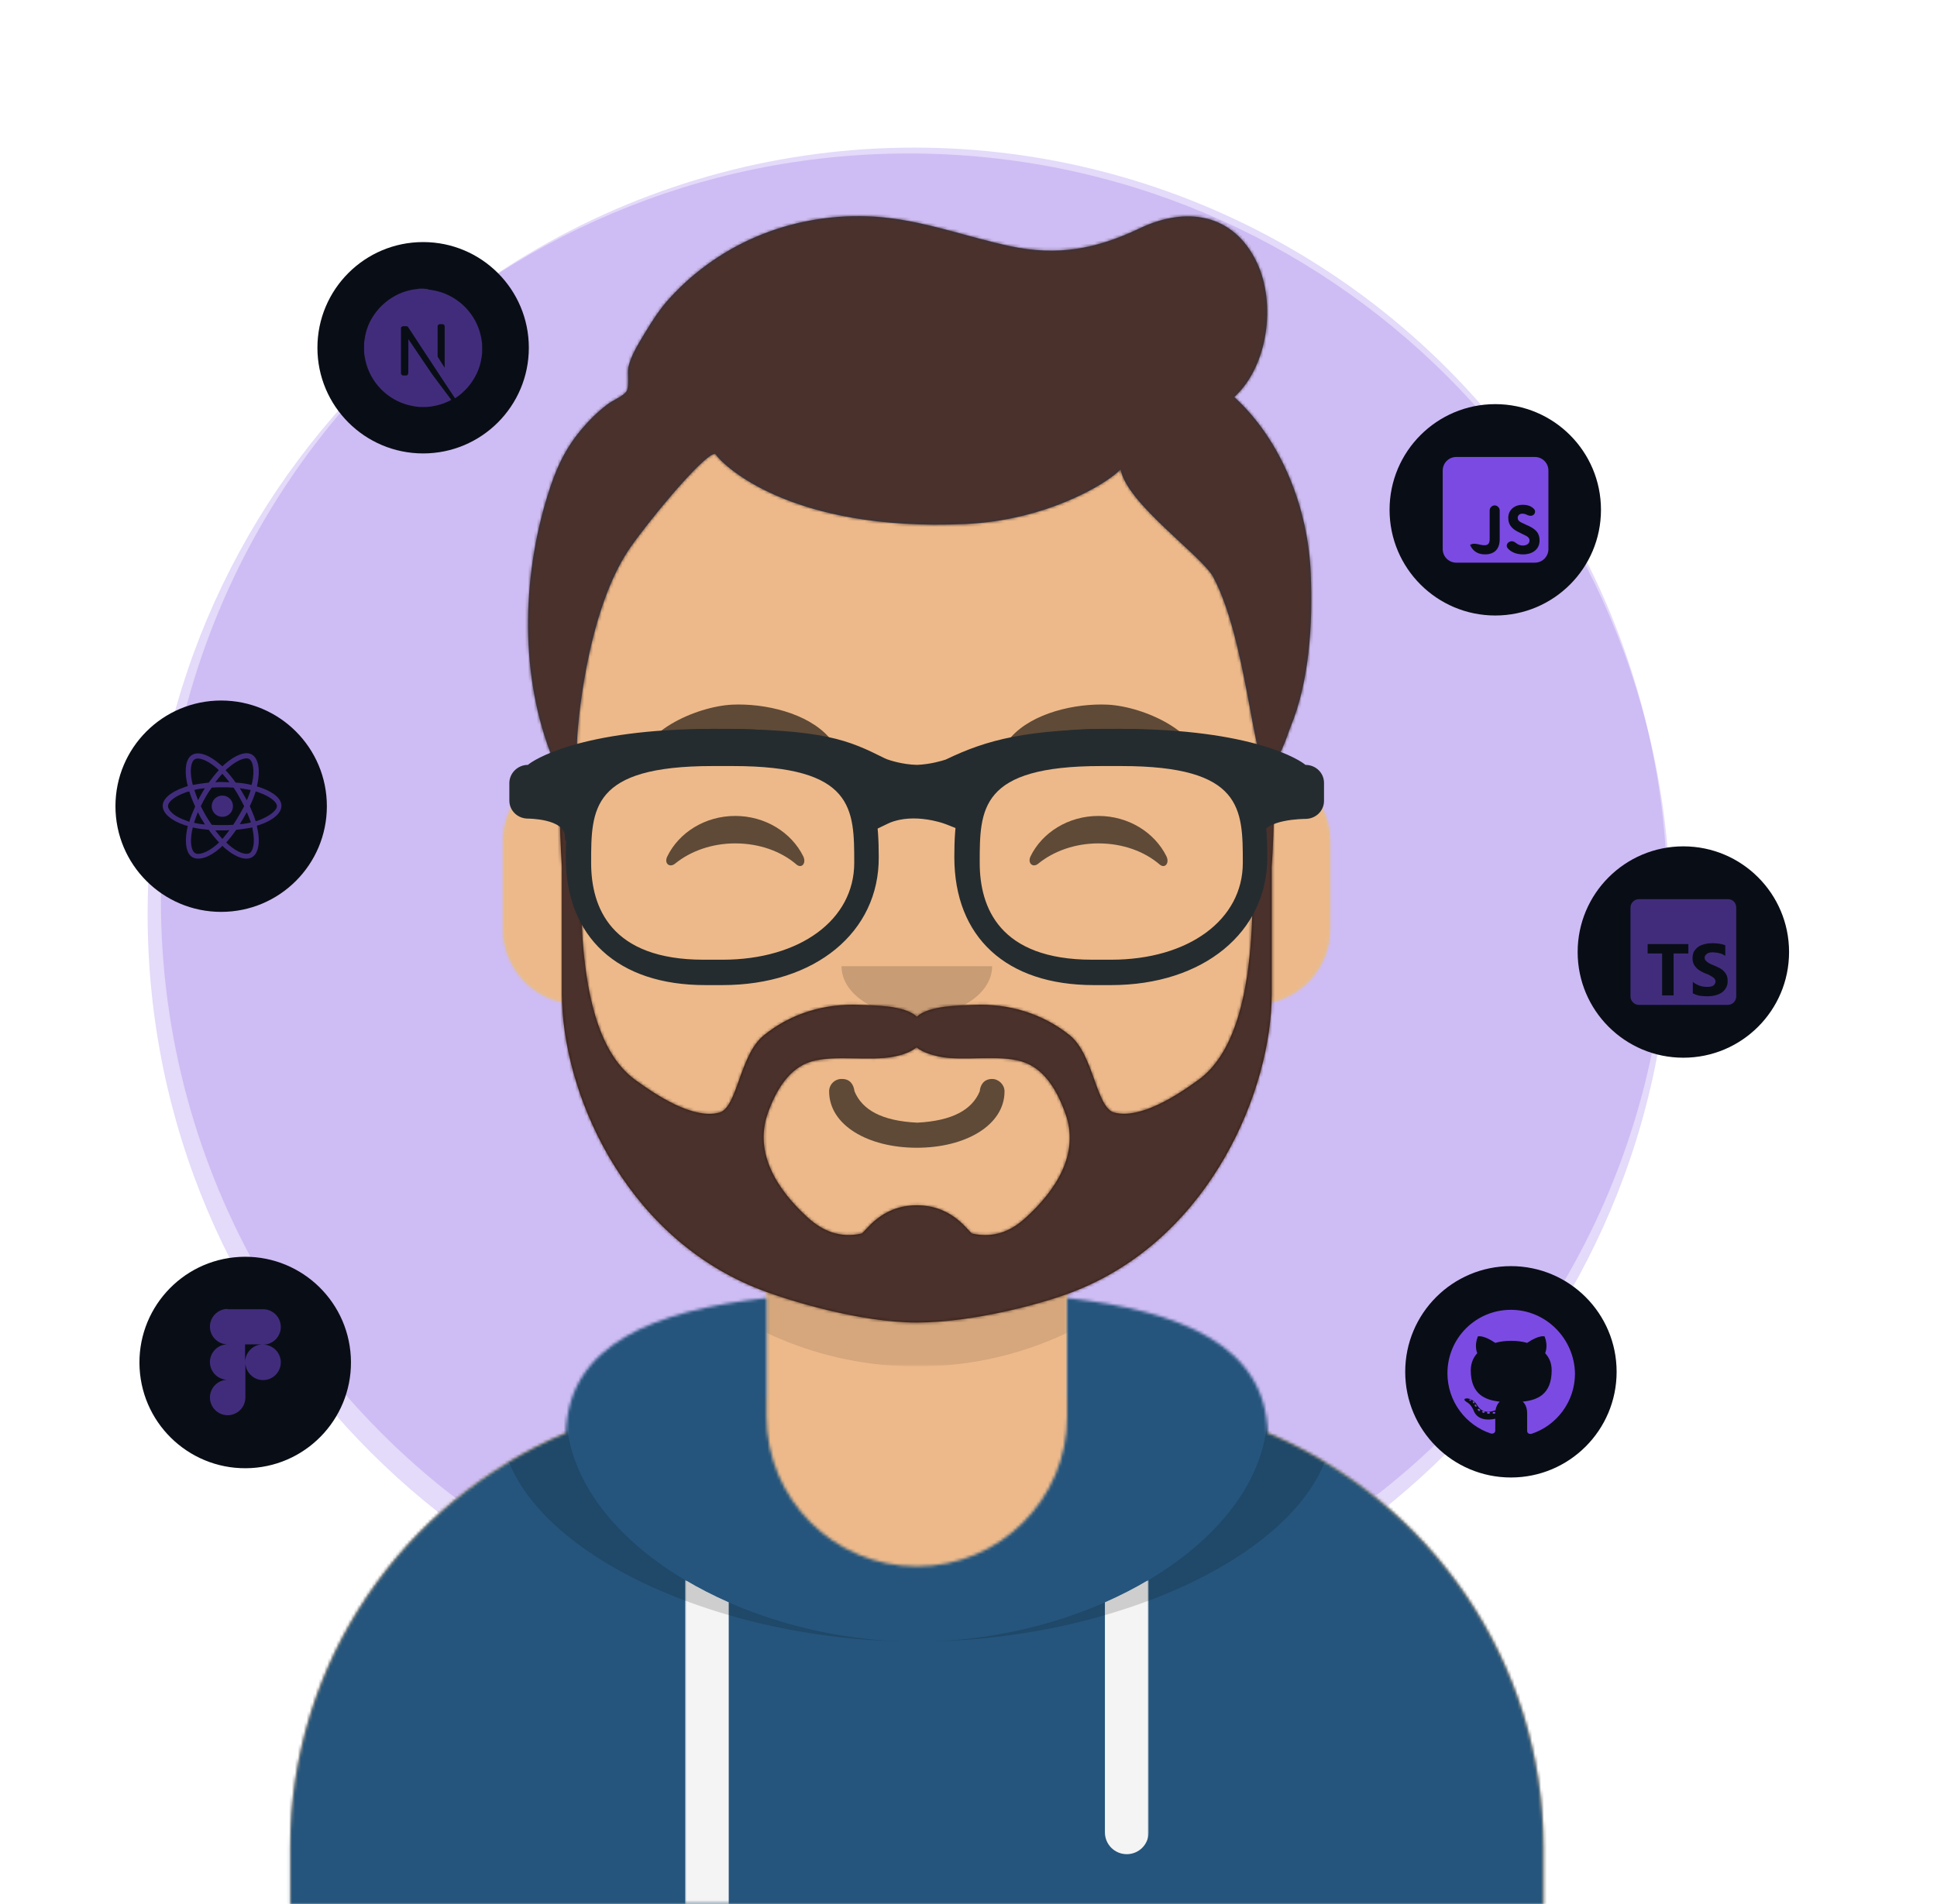 <?xml version="1.0" encoding="utf-8"?>
<!-- Generator: Adobe Illustrator 26.3.1, SVG Export Plug-In . SVG Version: 6.00 Build 0)  -->
<svg version="1.1" id="Camada_1" xmlns="http://www.w3.org/2000/svg" xmlns:xlink="http://www.w3.org/1999/xlink" x="0px" y="0px"
	 viewBox="0 0 656 645" style="enable-background:new 0 0 656 645;" xml:space="preserve">
<style type="text/css">
	.st0{fill:#7B4AE2;fill-opacity:0.2;}
	.st1{fill:#090E16;}
	.st2{clip-path:url(#SVGID_00000003811872491517003100000005976316253694316977_);}
	.st3{fill-rule:evenodd;clip-rule:evenodd;fill:#7B4AE2;fill-opacity:0.5;}
	.st4{fill:#7B4AE2;fill-opacity:0.5;}
	.st5{clip-path:url(#SVGID_00000012436890324313845600000005802217334635155895_);}
	.st6{fill-rule:evenodd;clip-rule:evenodd;fill:#7B4AE2;}
	.st7{clip-path:url(#SVGID_00000055673400805692761790000012353402991796727742_);}
	.st8{fill:#D0C6AC;}
	.st9{fill:#FFFFFF;filter:url(#Adobe_OpacityMaskFilter);}
	.st10{mask:url(#mask0_21_4106_00000044868972203435526640000003600915308288380576_);}
	.st11{fill:#EDB98A;}
	.st12{fill:#FFFFFF;filter:url(#Adobe_OpacityMaskFilter_00000144296450382772322250000015246677424810640550_);}
	.st13{mask:url(#mask1_21_4106_00000070093642810874497170000000188848374189191062_);}
	.st14{fill-rule:evenodd;clip-rule:evenodd;fill-opacity:0.1;}
	
		.st15{fill-rule:evenodd;clip-rule:evenodd;fill:#FFFFFF;filter:url(#Adobe_OpacityMaskFilter_00000075136037122404296220000011528234977341513904_);}
	.st16{mask:url(#mask2_21_4106_00000111176594694315175690000008097633214617713065_);}
	.st17{fill:#25557C;}
	
		.st18{fill-rule:evenodd;clip-rule:evenodd;fill:#FFFFFF;filter:url(#Adobe_OpacityMaskFilter_00000177485315852347433240000015019447677009740975_);}
	.st19{mask:url(#mask3_21_4106_00000028300460910134839430000011207780089390125233_);}
	.st20{fill-rule:evenodd;clip-rule:evenodd;fill:#F4F4F4;}
	
		.st21{fill-rule:evenodd;clip-rule:evenodd;fill:#FFFFFF;filter:url(#Adobe_OpacityMaskFilter_00000163042306523476173560000018256044124041264309_);}
	.st22{mask:url(#mask4_21_4106_00000106143215863384237650000014363747333410866327_);}
	.st23{fill-rule:evenodd;clip-rule:evenodd;fill-opacity:0.16;}
	.st24{fill-opacity:0.6;}
	.st25{fill-rule:evenodd;clip-rule:evenodd;fill-opacity:0.6;}
	.st26{fill:#FFFFFF;filter:url(#Adobe_OpacityMaskFilter_00000137115034391389936390000009939675862063882651_);}
	.st27{mask:url(#mask5_21_4106_00000110450274565801280290000014098644422162681773_);}
	.st28{fill-rule:evenodd;clip-rule:evenodd;fill:#331B0C;}
	
		.st29{fill-rule:evenodd;clip-rule:evenodd;fill:#FFFFFF;filter:url(#Adobe_OpacityMaskFilter_00000169532243073171683470000003872563682255510417_);}
	.st30{mask:url(#mask6_21_4106_00000168092214612441667350000014715066611109059256_);}
	.st31{fill:#4A312C;}
	.st32{fill-rule:evenodd;clip-rule:evenodd;fill:#28354B;}
	
		.st33{fill-rule:evenodd;clip-rule:evenodd;fill:#FFFFFF;filter:url(#Adobe_OpacityMaskFilter_00000145751120217210824830000003268811807278631050_);}
	.st34{mask:url(#mask7_21_4106_00000155112573956818328630000009073300257831562897_);}
	.st35{fill:#252C2F;}
</style>
<path class="st0" d="M565.7,309.7C565.7,167.4,450.2,52,307.8,52C165.4,52,50,167.4,50,309.7s115.4,257.7,257.8,257.7
	C450.2,567.4,565.7,452,565.7,309.7z"/>
<g>
	<circle class="st0" cx="309.6" cy="305.1" r="255.1"/>
</g>
<g>
	<g>
		<circle class="st1" cx="570.1" cy="322.5" r="35.8"/>
	</g>
	<g>
		<defs>
			<rect id="SVGID_1_" x="552.2" y="304.6" width="35.8" height="35.8"/>
		</defs>
		<clipPath id="SVGID_00000136386003965715096280000003050477083510421423_">
			<use xlink:href="#SVGID_1_"  style="overflow:visible;"/>
		</clipPath>
		<g style="clip-path:url(#SVGID_00000136386003965715096280000003050477083510421423_);">
			<path class="st3" d="M585.3,304.6H555c-1.5,0-2.8,1.3-2.8,2.8v30.2c0,1.5,1.3,2.8,2.8,2.8h30.2c1.5,0,2.8-1.3,2.8-2.8v-30.2
				C588,305.8,586.8,304.6,585.3,304.6z M573.3,336.5v-3.9c0.7,0.6,1.5,1,2.3,1.3c0.8,0.3,1.7,0.4,2.5,0.4c0.5,0,0.9,0,1.3-0.1
				c0.4-0.1,0.7-0.2,0.9-0.4c0.2-0.2,0.4-0.3,0.5-0.6c0.1-0.2,0.2-0.4,0.2-0.7c0-0.3-0.1-0.6-0.3-0.9c-0.2-0.3-0.5-0.5-0.8-0.7
				c-0.3-0.2-0.7-0.4-1.2-0.7c-0.5-0.2-1-0.4-1.5-0.6c-1.4-0.6-2.4-1.3-3-2.1c-0.7-0.8-1-1.8-1-2.9c0-0.9,0.2-1.7,0.5-2.3
				c0.4-0.6,0.9-1.2,1.5-1.6c0.6-0.4,1.3-0.7,2.2-0.9c0.8-0.2,1.7-0.3,2.6-0.3c0.9,0,1.7,0.1,2.4,0.2c0.7,0.1,1.3,0.3,1.9,0.5v3.6
				c-0.3-0.2-0.6-0.4-0.9-0.5c-0.3-0.2-0.7-0.3-1.1-0.4c-0.4-0.1-0.7-0.2-1.1-0.2c-0.4,0-0.7-0.1-1-0.1c-0.4,0-0.8,0-1.2,0.1
				c-0.4,0.1-0.7,0.2-0.9,0.4c-0.2,0.2-0.4,0.3-0.6,0.6c-0.1,0.2-0.2,0.5-0.2,0.7c0,0.3,0.1,0.5,0.2,0.8c0.2,0.2,0.4,0.4,0.7,0.7
				c0.3,0.2,0.6,0.4,1,0.6c0.4,0.2,0.9,0.4,1.4,0.6c0.7,0.3,1.3,0.6,1.9,0.9c0.6,0.3,1,0.7,1.4,1.1c0.4,0.4,0.7,0.9,0.9,1.4
				c0.2,0.5,0.3,1.1,0.3,1.8c0,1-0.2,1.8-0.6,2.4c-0.4,0.7-0.9,1.2-1.5,1.6c-0.6,0.4-1.4,0.7-2.2,0.9c-0.8,0.2-1.7,0.3-2.6,0.3
				c-1,0-1.9-0.1-2.7-0.2C574.7,337.1,573.9,336.8,573.3,336.5z M571.8,323h-5v14.2h-3.9V323H558v-3.2h13.8V323z"/>
		</g>
	</g>
</g>
<g>
	<g>
		<circle class="st1" cx="74.9" cy="273.1" r="35.8"/>
	</g>
	<path class="st4" d="M88.3,266.8c-0.4-0.1-0.9-0.3-1.3-0.4c0.1-0.3,0.1-0.6,0.2-0.9c1-4.8,0.3-8.6-1.9-9.9c-2.1-1.2-5.5,0.1-9,3.1
		c-0.3,0.3-0.7,0.6-1,0.9c-0.2-0.2-0.4-0.4-0.7-0.6c-3.6-3.2-7.3-4.6-9.5-3.3c-2.1,1.2-2.7,4.8-1.8,9.3c0.1,0.4,0.2,0.9,0.3,1.3
		c-0.5,0.1-1,0.3-1.5,0.5c-4.3,1.5-7,3.8-7,6.2c0,2.5,2.9,5,7.4,6.5c0.4,0.1,0.7,0.2,1.1,0.3c-0.1,0.5-0.2,1-0.3,1.4
		c-0.8,4.4-0.2,8,1.9,9.2c2.2,1.2,5.8,0,9.3-3.1c0.3-0.2,0.6-0.5,0.8-0.8c0.4,0.4,0.7,0.7,1.1,1c3.4,2.9,6.8,4.1,8.9,2.9
		c2.2-1.2,2.9-5,1.9-9.6c-0.1-0.4-0.2-0.7-0.2-1.1c0.3-0.1,0.5-0.2,0.7-0.2c4.6-1.5,7.6-4,7.6-6.5C95.4,270.6,92.6,268.3,88.3,266.8
		z M87.3,278c-0.2,0.1-0.4,0.1-0.7,0.2c-0.5-1.6-1.2-3.3-2-5.1c0.8-1.7,1.5-3.4,2-5c0.4,0.1,0.8,0.2,1.2,0.4c3.7,1.3,6,3.2,6,4.6
		C93.7,274.6,91.2,276.6,87.3,278z M85.6,281.2c0.4,2,0.5,3.9,0.2,5.3c-0.2,1.3-0.7,2.2-1.3,2.5c-1.3,0.7-4-0.2-6.9-2.7
		c-0.3-0.3-0.7-0.6-1-0.9c1.1-1.2,2.3-2.7,3.4-4.3c1.9-0.2,3.8-0.5,5.5-0.8C85.5,280.6,85.5,280.9,85.6,281.2z M68.9,288.9
		c-1.2,0.4-2.2,0.5-2.8,0.1c-1.3-0.7-1.8-3.6-1.1-7.4c0.1-0.4,0.2-0.9,0.3-1.3c1.6,0.4,3.5,0.6,5.4,0.8c1.1,1.6,2.3,3,3.5,4.3
		c-0.3,0.2-0.5,0.5-0.8,0.7C71.8,287.5,70.3,288.4,68.9,288.9z M63.1,278c-2-0.7-3.6-1.5-4.7-2.5c-1-0.9-1.5-1.7-1.5-2.4
		c0-1.5,2.2-3.3,5.8-4.6c0.4-0.2,0.9-0.3,1.4-0.4c0.5,1.6,1.2,3.4,2,5.1c-0.8,1.8-1.5,3.5-2,5.2C63.7,278.2,63.4,278.1,63.1,278z
		 M65,264.7c-0.8-3.9-0.3-6.8,1-7.5c1.3-0.8,4.3,0.3,7.5,3.1c0.2,0.2,0.4,0.4,0.6,0.6c-1.2,1.3-2.3,2.7-3.4,4.2
		c-1.9,0.2-3.7,0.5-5.4,0.8C65.2,265.5,65.1,265.1,65,264.7z M82.4,269c-0.4-0.7-0.8-1.4-1.2-2c1.3,0.2,2.5,0.4,3.7,0.6
		c-0.3,1.1-0.8,2.3-1.3,3.5C83.2,270.4,82.8,269.7,82.4,269z M75.3,262.1c0.8,0.9,1.6,1.8,2.4,2.9c-0.8,0-1.6-0.1-2.4-0.1
		c-0.8,0-1.6,0-2.4,0.1C73.7,263.9,74.5,263,75.3,262.1z M68.2,269c-0.4,0.7-0.8,1.4-1.1,2.1c-0.5-1.2-0.9-2.4-1.3-3.5
		c1.1-0.3,2.4-0.5,3.6-0.6C69,267.6,68.6,268.3,68.2,269L68.2,269z M69.4,279.3c-1.3-0.1-2.6-0.3-3.7-0.6c0.4-1.1,0.8-2.3,1.3-3.6
		c0.4,0.7,0.7,1.4,1.1,2.1h0C68.6,277.9,69,278.6,69.4,279.3z M75.3,284.2c-0.8-0.9-1.6-1.9-2.4-2.9c0.8,0,1.6,0,2.4,0
		c0.8,0,1.6,0,2.4-0.1C76.9,282.3,76.1,283.3,75.3,284.2z M83.6,275.1c0.5,1.2,1,2.4,1.4,3.5c-1.2,0.3-2.4,0.5-3.8,0.6
		c0.4-0.7,0.8-1.3,1.2-2C82.8,276.5,83.2,275.8,83.6,275.1z M80.9,276.3c-0.6,1.1-1.3,2.1-1.9,3.1c-1.2,0.1-2.4,0.1-3.7,0.1
		c-1.3,0-2.5,0-3.6-0.1c-0.7-1-1.3-2-2-3.1h0c-0.6-1.1-1.2-2.2-1.7-3.2c0.5-1.1,1.1-2.2,1.7-3.2h0c0.6-1.1,1.3-2.1,2-3.1
		c1.2-0.1,2.4-0.1,3.7-0.1h0c1.2,0,2.5,0,3.7,0.1c0.7,1,1.3,2,1.9,3.1c0.6,1.1,1.2,2.2,1.7,3.2C82.1,274.2,81.5,275.3,80.9,276.3z
		 M84.4,257.1c1.3,0.8,1.9,3.9,1,8c-0.1,0.3-0.1,0.5-0.2,0.8c-1.7-0.4-3.5-0.7-5.4-0.8c-1.1-1.6-2.3-3-3.4-4.2
		c0.3-0.3,0.6-0.6,0.9-0.8C80.4,257.4,83.2,256.4,84.4,257.1z M75.3,269.5c2,0,3.6,1.6,3.6,3.6c0,2-1.6,3.6-3.6,3.6
		c-2,0-3.6-1.6-3.6-3.6C71.7,271.1,73.3,269.5,75.3,269.5z"/>
</g>
<g>
	<g>
		<circle class="st1" cx="143.3" cy="117.8" r="35.8"/>
	</g>
	<path class="st4" d="M142,97.8c-0.1,0-0.4,0-0.6,0.1c-5.7,0.5-11,3.6-14.4,8.3c-1.9,2.6-3.1,5.6-3.5,8.7c-0.2,1.1-0.2,1.4-0.2,2.9
		c0,1.5,0,1.8,0.2,2.9c1.1,7.5,6.4,13.8,13.7,16.2c1.3,0.4,2.7,0.7,4.2,0.9c0.6,0.1,3.2,0.1,3.8,0c2.7-0.3,5-1,7.2-2.1
		c0.3-0.2,0.4-0.2,0.4-0.3c0,0-1.5-2-3.3-4.4l-3.2-4.3l-4-5.9c-2.2-3.3-4-5.9-4-5.9c0,0,0,2.6,0,5.8c0,5.6,0,5.9-0.1,6
		c-0.1,0.2-0.2,0.3-0.3,0.4c-0.1,0.1-0.2,0.1-0.8,0.1h-0.7l-0.2-0.1c-0.1-0.1-0.2-0.2-0.3-0.3l-0.1-0.2l0-7.8l0-7.8l0.1-0.2
		c0.1-0.1,0.2-0.2,0.3-0.2c0.2-0.1,0.2-0.1,0.9-0.1c0.8,0,0.9,0,1.1,0.3c0.1,0.1,2.2,3.3,4.8,7.3c2.6,3.9,6.1,9.3,7.9,12l3.2,4.8
		l0.2-0.1c1.4-0.9,2.9-2.2,4.1-3.6c2.5-2.9,4.2-6.4,4.7-10.2c0.2-1.1,0.2-1.4,0.2-2.9c0-1.5,0-1.8-0.2-2.9
		c-1.1-7.5-6.4-13.8-13.7-16.2c-1.3-0.4-2.6-0.7-4.2-0.9C144.9,97.8,142.3,97.7,142,97.8z M150.2,109.9c0.2,0.1,0.3,0.3,0.4,0.5
		c0,0.1,0,2.3,0,7.2l0,7l-1.2-1.9l-1.2-1.9v-5.1c0-3.3,0-5.2,0-5.3c0.1-0.2,0.2-0.4,0.4-0.5c0.2-0.1,0.2-0.1,0.8-0.1
		C149.9,109.8,150,109.8,150.2,109.9z"/>
</g>
<g>
	<g>
		
			<ellipse transform="matrix(0.999 -5.530039e-02 5.530039e-02 0.999 -25.384 5.298)" class="st1" cx="83" cy="461.3" rx="35.8" ry="35.8"/>
	</g>
	<g>
		<defs>
			<rect id="SVGID_00000075127865673546765060000003548244895941503370_" x="65.1" y="443.4" width="35.8" height="35.8"/>
		</defs>
		<clipPath id="SVGID_00000048461510290637775840000018140795360134003083_">
			<use xlink:href="#SVGID_00000075127865673546765060000003548244895941503370_"  style="overflow:visible;"/>
		</clipPath>
		<g style="clip-path:url(#SVGID_00000048461510290637775840000018140795360134003083_);">
			<path class="st3" d="M77.1,443.4c-3.3,0-6,2.7-6,6c0,3.3,2.7,6,6,6c-3.3,0-6,2.7-6,6c0,3.3,2.7,6,6,6c-3.3,0-6,2.7-6,6
				c0,3.3,2.7,6,6,6c3.3,0,6-2.7,6-6v-11.9c0,3.3,2.7,6,6,6c3.3,0,6-2.7,6-6c0-3.3-2.7-6-6-6c3.3,0,6-2.7,6-6c0-3.3-2.7-6-6-6H77.1z
				 M89,455.4h-6v6C83.1,458,85.8,455.4,89,455.4z"/>
		</g>
	</g>
</g>
<g>
	<g>
		<circle class="st1" cx="506.4" cy="172.7" r="35.8"/>
	</g>
	<g>
		<g>
			<path class="st6" d="M488.6,159.4c0-2.5,2-4.6,4.6-4.6h26.6c2.5,0,4.6,2,4.6,4.6V186c0,2.5-2,4.6-4.6,4.6h-26.6
				c-2.5,0-4.6-2-4.6-4.6V159.4z M497.9,184.7L497.9,184.7L497.9,184.7c0.8,1.7,2.3,3.1,5,3.1c3,0,5-1.6,5-5.1v-9.8
				c0-0.9-0.8-1.7-1.7-1.7s-1.7,0.8-1.7,1.7v9.7c0,1.7-0.7,2.1-1.8,2.1c-1.6,0-3.3-1-4.7-0.2L497.9,184.7L497.9,184.7
				C497.9,184.7,497.9,184.7,497.9,184.7z M513.5,184c-0.7-0.6-1.6-0.9-2.4-0.4c-0.8,0.4-1.1,1.4-0.5,2.1c1.1,1.3,2.9,2.1,5.2,2.1
				c3.2,0,5.6-1.7,5.6-4.7c0-2.8-1.6-4.1-4.5-5.3l-0.8-0.4c-1.4-0.6-2.1-1-2.1-2c0-0.8,0.6-1.4,1.6-1.4c0.4,0,0.8,0.1,1.1,0.2
				c0.8,0.4,1.7,0.8,2.5,0.3c0.7-0.4,0.9-1.4,0.4-2c-1-1.1-2.3-1.5-3.9-1.5c-3,0-4.9,1.9-4.9,4.4c0,2.7,1.6,4,4,5.1l0.8,0.4
				c1.5,0.7,2.4,1.1,2.4,2.2c0,1-0.9,1.7-2.3,1.7C514.9,184.8,514.1,184.5,513.5,184z"/>
		</g>
	</g>
</g>
<g>
	<g>
		<circle class="st1" cx="511.7" cy="464.7" r="35.8"/>
	</g>
	<path class="st6" d="M511.7,443.7c-11.9,0-21.5,9.6-21.5,21.5c0,9.5,6.2,17.6,14.7,20.4c1.1,0.2,1.5-0.5,1.5-1c0-0.5,0-2.2,0-4
		c-6,1.3-7.2-2.5-7.2-2.5c-1-2.5-2.4-3.1-2.4-3.1c-2-1.3,0.1-1.3,0.1-1.3c2.2,0.2,3.3,2.2,3.3,2.2c1.9,3.3,5,2.3,6.3,1.8
		c0.2-1.4,0.8-2.3,1.4-2.9c-4.8-0.5-9.8-2.4-9.8-10.6c0-2.3,0.8-4.3,2.2-5.8c-0.2-0.5-1-2.7,0.2-5.7c0,0,1.8-0.6,5.9,2.2
		c1.7-0.5,3.6-0.7,5.4-0.7c1.8,0,3.7,0.2,5.4,0.7c4.1-2.8,5.9-2.2,5.9-2.2c1.2,3,0.4,5.1,0.2,5.7c1.4,1.5,2.2,3.4,2.2,5.8
		c0,8.3-5,10.1-9.8,10.6c0.8,0.7,1.5,2,1.5,4c0,2.9,0,5.2,0,5.9c0,0.6,0.4,1.2,1.5,1c8.5-2.8,14.7-10.9,14.7-20.4
		C533.2,453.4,523.5,443.7,511.7,443.7z M498.2,474.4c0,0.1-0.2,0.1-0.4,0.1c-0.2-0.1-0.2-0.2-0.2-0.3c0-0.1,0.2-0.1,0.4-0.1
		C498.2,474.1,498.3,474.3,498.2,474.4z M499.3,475.3c-0.1,0.1-0.3,0.1-0.4-0.1c-0.1-0.1-0.2-0.4-0.1-0.4c0.1-0.1,0.3-0.1,0.4,0.1
		C499.4,475,499.4,475.2,499.3,475.3z M500,476.5c-0.1,0.1-0.3,0-0.5-0.2c-0.1-0.2-0.1-0.4,0-0.5c0.1-0.1,0.3,0,0.5,0.2
		C500.1,476.2,500.1,476.4,500,476.5z M501.2,477.9c-0.1,0.1-0.4,0.1-0.6-0.1c-0.2-0.2-0.2-0.4-0.1-0.5c0.1-0.1,0.4-0.1,0.6,0.1
		C501.3,477.5,501.4,477.8,501.2,477.9z M502.8,478.4c-0.1,0.2-0.3,0.2-0.5,0.2c-0.2-0.1-0.4-0.3-0.4-0.4c0.1-0.2,0.3-0.2,0.5-0.2
		C502.7,478,502.9,478.2,502.8,478.4z M504.6,478.6c0,0.2-0.2,0.3-0.5,0.3c-0.3,0-0.5-0.1-0.5-0.3c0-0.2,0.2-0.3,0.5-0.3
		C504.4,478.3,504.6,478.4,504.6,478.6z M506.4,478.5c0,0.2-0.1,0.4-0.4,0.4c-0.2,0-0.5-0.1-0.5-0.2c0-0.2,0.1-0.4,0.4-0.4
		C506.1,478.2,506.4,478.3,506.4,478.5z"/>
</g>
<g>
	<g>
		<defs>
			<rect id="SVGID_00000153674479978357540020000008765935533559476913_" x="30.4" y="52" width="560.2" height="593"/>
		</defs>
		<clipPath id="SVGID_00000081616756584150875570000009936756230306989954_">
			<use xlink:href="#SVGID_00000153674479978357540020000008765935533559476913_"  style="overflow:visible;"/>
		</clipPath>
		<g style="clip-path:url(#SVGID_00000081616756584150875570000009936756230306989954_);">
			<path class="st8" d="M361.4,434.5v38.9h8.5c84.4,0,152.8,68.3,152.8,152.5V645H98.3v-19.1c0-84.2,68.4-152.5,152.8-152.5h8.5
				v-38.9c-36.6-17.3-62.9-52.8-67.3-94.7c-12.4-1.7-21.9-12.3-21.9-25.2V285c0-12.6,9.2-23,21.2-25.1v-13.1
				c0-65.5,53.2-118.6,118.8-118.6s118.8,53.1,118.8,118.6v13.1c12,2,21.2,12.5,21.2,25.1v29.7c0,12.8-9.5,23.4-21.9,25.2
				C424.3,381.7,398,417.2,361.4,434.5z"/>
			<defs>
				<filter id="Adobe_OpacityMaskFilter" filterUnits="userSpaceOnUse" x="98.3" y="128.2" width="560.2" height="593">
					<feColorMatrix  type="matrix" values="1 0 0 0 0  0 1 0 0 0  0 0 1 0 0  0 0 0 1 0"/>
				</filter>
			</defs>
			
				<mask maskUnits="userSpaceOnUse" x="98.3" y="128.2" width="560.2" height="593" id="mask0_21_4106_00000044868972203435526640000003600915308288380576_">
				<path class="st9" d="M361.4,434.5v38.9h8.5c84.4,0,152.8,68.3,152.8,152.5V645H98.3v-19.1c0-84.2,68.4-152.5,152.8-152.5h8.5
					v-38.9c-36.6-17.3-62.9-52.8-67.3-94.7c-12.4-1.7-21.9-12.3-21.9-25.2V285c0-12.6,9.2-23,21.2-25.1v-13.1
					c0-65.5,53.2-118.6,118.8-118.6s118.8,53.1,118.8,118.6v13.1c12,2,21.2,12.5,21.2,25.1v29.7c0,12.8-9.5,23.4-21.9,25.2
					C424.3,381.7,398,417.2,361.4,434.5z"/>
			</mask>
			<g class="st10">
				<path class="st11" d="M658.5,128.2H98.3v593h560.2V128.2z"/>
			</g>
			<defs>
				
					<filter id="Adobe_OpacityMaskFilter_00000072246487035259359390000011235102253482974357_" filterUnits="userSpaceOnUse" x="191.7" y="295.6" width="237.7" height="167.3">
					<feColorMatrix  type="matrix" values="1 0 0 0 0  0 1 0 0 0  0 0 1 0 0  0 0 0 1 0"/>
				</filter>
			</defs>
			
				<mask maskUnits="userSpaceOnUse" x="191.7" y="295.6" width="237.7" height="167.3" id="mask1_21_4106_00000070093642810874497170000000188848374189191062_">
				<path style="fill:#FFFFFF;filter:url(#Adobe_OpacityMaskFilter_00000072246487035259359390000011235102253482974357_);" d="
					M361.4,434.5v38.9h8.5c84.4,0,152.8,68.3,152.8,152.5V645H98.3v-19.1c0-84.2,68.4-152.5,152.8-152.5h8.5v-38.9
					c-36.6-17.3-62.9-52.8-67.3-94.7c-12.4-1.7-21.9-12.3-21.9-25.2V285c0-12.6,9.2-23,21.2-25.1v-13.1
					c0-65.5,53.2-118.6,118.8-118.6s118.8,53.1,118.8,118.6v13.1c12,2,21.2,12.5,21.2,25.1v29.7c0,12.8-9.5,23.4-21.9,25.2
					C424.3,381.7,398,417.2,361.4,434.5z"/>
			</mask>
			<g class="st13">
				<path class="st14" d="M429.3,295.6v48.7c0,65.5-53.2,118.6-118.8,118.6s-118.8-53.1-118.8-118.6v-48.7v31.8
					c0,65.5,53.2,118.6,118.8,118.6s118.8-53.1,118.8-118.6V295.6z"/>
			</g>
			<defs>
				
					<filter id="Adobe_OpacityMaskFilter_00000175322573018015802550000005204371510260352941_" filterUnits="userSpaceOnUse" x="30.4" y="412" width="560.2" height="233">
					<feColorMatrix  type="matrix" values="1 0 0 0 0  0 1 0 0 0  0 0 1 0 0  0 0 0 1 0"/>
				</filter>
			</defs>
			
				<mask maskUnits="userSpaceOnUse" x="30.4" y="412" width="560.2" height="233" id="mask2_21_4106_00000111176594694315175690000008097633214617713065_">
				
					<path style="fill-rule:evenodd;clip-rule:evenodd;fill:#FFFFFF;filter:url(#Adobe_OpacityMaskFilter_00000175322573018015802550000005204371510260352941_);" d="
					M259.6,439.7c-38,4.2-67.3,15.8-67.9,45.7c-54.9,23.1-93.4,77.3-93.4,140.5V645h424.4v-19.1c0-63.2-38.5-117.4-93.4-140.5
					c-0.6-29.8-29.9-41.4-67.9-45.7v40.1c0,28.1-22.8,50.8-50.9,50.8s-50.9-22.8-50.9-50.8V439.7z"/>
			</mask>
			<g class="st16">
				<path class="st17" d="M590.6,412H30.4v233h560.2V412z"/>
			</g>
			<defs>
				
					<filter id="Adobe_OpacityMaskFilter_00000170250945430871904240000008314647498337185960_" filterUnits="userSpaceOnUse" x="232" y="535.2" width="157" height="109.8">
					<feColorMatrix  type="matrix" values="1 0 0 0 0  0 1 0 0 0  0 0 1 0 0  0 0 0 1 0"/>
				</filter>
			</defs>
			
				<mask maskUnits="userSpaceOnUse" x="232" y="535.2" width="157" height="109.8" id="mask3_21_4106_00000028300460910134839430000011207780089390125233_">
				
					<path style="fill-rule:evenodd;clip-rule:evenodd;fill:#FFFFFF;filter:url(#Adobe_OpacityMaskFilter_00000170250945430871904240000008314647498337185960_);" d="
					M259.6,439.7c-38,4.2-67.3,15.8-67.9,45.7c-54.9,23.1-93.4,77.3-93.4,140.5V645h424.4v-19.1c0-63.2-38.5-117.4-93.4-140.5
					c-0.6-29.8-29.9-41.4-67.9-45.7v40.1c0,28.1-22.8,50.8-50.9,50.8s-50.9-22.8-50.9-50.8V439.7z"/>
			</mask>
			<g class="st19">
				<path class="st20" d="M246.8,542.8V645H232V535.2C236.7,538,241.6,540.5,246.8,542.8z M389,535.2v85.5c0,4.1-3.3,7.4-7.4,7.4
					c-4.1,0-7.4-3.3-7.4-7.4v-77.9C379.4,540.5,384.3,538,389,535.2z"/>
			</g>
			<defs>
				
					<filter id="Adobe_OpacityMaskFilter_00000155863560651000870920000008674740118691694753_" filterUnits="userSpaceOnUse" x="169.4" y="439" width="282.2" height="117.1">
					<feColorMatrix  type="matrix" values="1 0 0 0 0  0 1 0 0 0  0 0 1 0 0  0 0 0 1 0"/>
				</filter>
			</defs>
			
				<mask maskUnits="userSpaceOnUse" x="169.4" y="439" width="282.2" height="117.1" id="mask4_21_4106_00000106143215863384237650000014363747333410866327_">
				
					<path style="fill-rule:evenodd;clip-rule:evenodd;fill:#FFFFFF;filter:url(#Adobe_OpacityMaskFilter_00000155863560651000870920000008674740118691694753_);" d="
					M259.6,439.7c-38,4.2-67.3,15.8-67.9,45.7c-54.9,23.1-93.4,77.3-93.4,140.5V645h424.4v-19.1c0-63.2-38.5-117.4-93.4-140.5
					c-0.6-29.8-29.9-41.4-67.9-45.7v40.1c0,28.1-22.8,50.8-50.9,50.8s-50.9-22.8-50.9-50.8V439.7z"/>
			</mask>
			<g class="st22">
				<path class="st23" d="M223.4,439c-31.9,6-54,18-54,41.5c0,41.7,70.1,75.6,141.1,75.6s141.1-33.8,141.1-75.6
					c0-23.4-22.1-35.4-54-41.5c19.3,7.1,31.7,19,31.7,38.9c0,43.2-59,78.2-118.8,78.2s-118.8-35-118.8-78.2
					C191.7,458,204.1,446.1,223.4,439z"/>
			</g>
			<path class="st24" d="M280.8,369.7c0,11.4,13.1,19.1,29.7,19.1s29.7-7.7,29.7-19.1c0-2.3-2-4.2-4.2-4.2c-2.7,0-4,1.9-4.2,4.2
				c-2.6,6.2-9.2,10-21.2,10.6c-12.1-0.6-18.6-4.4-21.2-10.6c-0.3-2.3-1.5-4.2-4.2-4.2C282.8,365.4,280.8,367.3,280.8,369.7z"/>
			<path class="st23" d="M285,327.3c0,9.4,11.4,16.9,25.5,16.9s25.5-7.6,25.5-16.9"/>
			<path class="st25" d="M226,290.1c3.9-8,12.7-13.7,23-13.7c10.2,0,19,5.6,23,13.6c1.2,2.4-0.5,4.3-2.2,2.9
				c-5.2-4.5-12.6-7.2-20.8-7.2c-7.9,0-15.1,2.6-20.3,6.8C226.8,294.1,224.8,292.5,226,290.1z"/>
			<path class="st25" d="M349,290.1c3.9-8,12.7-13.7,23-13.7c10.2,0,19,5.6,23,13.6c1.2,2.4-0.5,4.3-2.2,2.9
				c-5.2-4.5-12.6-7.2-20.8-7.2c-7.9,0-15.1,2.6-20.3,6.8C349.9,294.1,347.9,292.5,349,290.1z"/>
			<path class="st25" d="M248,238.7c-12.3,0.6-32.2,9.5-31.7,21.9c0,0.4,0.6,0.6,0.9,0.3c5.8-6.3,47.4-12.6,62-9.2
				c1.3,0.3,2.4-1,1.5-2C273.4,241.5,259,238.2,248,238.7z"/>
			<path class="st25" d="M375.1,238.7c12.3,0.6,32.2,9.5,31.7,21.9c0,0.4-0.6,0.6-0.9,0.3c-5.8-6.3-47.4-12.6-62-9.2
				c-1.3,0.3-2.4-1-1.5-2C349.7,241.5,364.1,238.2,375.1,238.7z"/>
			<defs>
				
					<filter id="Adobe_OpacityMaskFilter_00000150081143025334049730000011226684376574718854_" filterUnits="userSpaceOnUse" x="28.3" y="52" width="596.3" height="669.2">
					<feColorMatrix  type="matrix" values="1 0 0 0 0  0 1 0 0 0  0 0 1 0 0  0 0 0 1 0"/>
				</filter>
			</defs>
			
				<mask maskUnits="userSpaceOnUse" x="28.3" y="52" width="596.3" height="669.2" id="mask5_21_4106_00000110450274565801280290000014098644422162681773_">
				<path style="fill:#FFFFFF;filter:url(#Adobe_OpacityMaskFilter_00000150081143025334049730000011226684376574718854_);" d="
					M590.6,52H30.4v593h560.2V52z"/>
			</mask>
			<g class="st27">
				<path class="st28" d="M347.5,412.4c-5.3,4.9-11,7-18.2,5.5c-1.2-0.3-6.3-9.6-18.8-9.6c-12.5,0-17.5,9.3-18.8,9.6
					c-7.2,1.5-12.9-0.7-18.2-5.5c-10-9.1-18.4-21.7-13.4-35.5c2.6-7.2,6.9-15,14.6-17.3c8.2-2.4,19.8,0,28.1-1.7
					c2.7-0.5,5.6-1.5,7.6-3.1c2,1.6,4.9,2.5,7.6,3.1c8.3,1.7,19.9-0.8,28.1,1.7c7.7,2.3,12,10.1,14.6,17.3
					C365.9,390.7,357.5,403.3,347.5,412.4z M429.5,259.5c-7.2,17.8-4.4,39.9-5.8,58.6c-1.1,15.2-4.3,37.9-17.8,47.7
					c-6.9,5-19.5,13.4-28.5,11.1c-6.2-1.6-6.9-19.4-15-26.1c-9.3-7.5-20.8-10.9-32.5-10.4c-5,0.2-15.2,0.2-19.4,4
					c-4.2-3.9-14.4-3.8-19.4-4c-11.7-0.5-23.2,2.8-32.5,10.4c-8.2,6.7-8.8,24.4-15,26.1c-9,2.4-21.6-6.1-28.5-11.1
					c-13.5-9.8-16.7-32.6-17.8-47.7c-1.3-18.7,1.5-40.8-5.8-58.6c-3.5,0-1.2,34.2-1.2,34.2v43.1c0.1,32.4,20.3,80.8,65.3,99.3
					c11,4.5,35.9,11.9,54.9,11.9c19.1,0,44-6.6,54.9-11.2c44.9-18.5,65.2-67.7,65.3-100v-43.1C430.7,293.7,433,259.5,429.5,259.5z"
					/>
				<defs>
					
						<filter id="Adobe_OpacityMaskFilter_00000085238806483125206780000011224123142689234560_" filterUnits="userSpaceOnUse" x="64.3" y="204.5" width="560.2" height="516.8">
						<feColorMatrix  type="matrix" values="1 0 0 0 0  0 1 0 0 0  0 0 1 0 0  0 0 0 1 0"/>
					</filter>
				</defs>
				
					<mask maskUnits="userSpaceOnUse" x="64.3" y="204.5" width="560.2" height="516.8" id="mask6_21_4106_00000168092214612441667350000014715066611109059256_">
					
						<path style="fill-rule:evenodd;clip-rule:evenodd;fill:#FFFFFF;filter:url(#Adobe_OpacityMaskFilter_00000085238806483125206780000011224123142689234560_);" d="
						M347.5,412.4c-5.3,4.9-11,7-18.2,5.5c-1.2-0.3-6.3-9.6-18.8-9.6c-12.5,0-17.5,9.3-18.8,9.6c-7.2,1.5-12.9-0.7-18.2-5.5
						c-10-9.1-18.4-21.7-13.4-35.5c2.6-7.2,6.9-15,14.6-17.3c8.2-2.4,19.8,0,28.1-1.7c2.7-0.5,5.6-1.5,7.6-3.1
						c2,1.6,4.9,2.5,7.6,3.1c8.3,1.7,19.9-0.8,28.1,1.7c7.7,2.3,12,10.1,14.6,17.3C365.9,390.7,357.5,403.3,347.5,412.4z
						 M429.5,259.5c-7.2,17.8-4.4,39.9-5.8,58.6c-1.1,15.2-4.3,37.9-17.8,47.7c-6.9,5-19.5,13.4-28.5,11.1
						c-6.2-1.6-6.9-19.4-15-26.1c-9.3-7.5-20.8-10.9-32.5-10.4c-5,0.2-15.2,0.2-19.4,4c-4.2-3.9-14.4-3.8-19.4-4
						c-11.7-0.5-23.2,2.8-32.5,10.4c-8.2,6.7-8.8,24.4-15,26.1c-9,2.4-21.6-6.1-28.5-11.1c-13.5-9.8-16.7-32.6-17.8-47.7
						c-1.3-18.7,1.5-40.8-5.8-58.6c-3.5,0-1.2,34.2-1.2,34.2v43.1c0.1,32.4,20.3,80.8,65.3,99.3c11,4.5,35.9,11.9,54.9,11.9
						c19.1,0,44-6.6,54.9-11.2c44.9-18.5,65.2-67.7,65.3-100v-43.1C430.7,293.7,433,259.5,429.5,259.5z"/>
				</mask>
				<g class="st30">
					<path class="st31" d="M624.6,204.5H64.3v516.8h560.2V204.5z"/>
				</g>
				<path class="st32" d="M418,134.5c11.5-10.5,14.2-31.7,7.7-45.5c-8-16.9-24.2-19.1-39.8-11.6c-14.7,7-27.7,9.4-43.8,6
					c-15.4-3.3-30-9-45.9-10c-26.2-1.6-51.6,8.1-69.4,27.6c-3.4,3.7-6.1,8-8.7,12.3c-2.1,3.5-4.4,7.2-5.3,11.1
					c-0.4,1.9,0.4,6.6-0.6,8.1c-1,1.7-4.9,3.2-6.5,4.5c-3.3,2.5-6.2,5.4-8.9,8.6c-5.7,6.8-8.8,13.9-11.4,22.4
					c-8.7,28.1-9.4,61.4,1.8,89c1.5,3.7,6.2,11.3,8.9,3.5c0.5-1.6-0.7-6.8-0.7-8.3c0-5.8,3.2-43.9,17.1-65.3
					c4.5-7,25.4-33,29.7-33.2c2.3,3.6,25.2,26.5,84.8,23.8c26.9-1.2,47.5-13.3,52.5-18.5c2.2,11.7,27.6,29.3,31.4,36.5
					c11.2,20.9,13.7,64.2,17.9,64.1c4.3-0.1,7.3-11.1,8.2-13.2c6.5-15.6,7.6-35.2,6.9-52C443.1,172.6,434.2,149.3,418,134.5z"/>
				<defs>
					
						<filter id="Adobe_OpacityMaskFilter_00000132780643287310585760000014103508256536749195_" filterUnits="userSpaceOnUse" x="28.3" y="52" width="560.2" height="593">
						<feColorMatrix  type="matrix" values="1 0 0 0 0  0 1 0 0 0  0 0 1 0 0  0 0 0 1 0"/>
					</filter>
				</defs>
				
					<mask maskUnits="userSpaceOnUse" x="28.3" y="52" width="560.2" height="593" id="mask7_21_4106_00000155112573956818328630000009073300257831562897_">
					
						<path style="fill-rule:evenodd;clip-rule:evenodd;fill:#FFFFFF;filter:url(#Adobe_OpacityMaskFilter_00000132780643287310585760000014103508256536749195_);" d="
						M418,134.5c11.5-10.5,14.2-31.7,7.7-45.5c-8-16.9-24.2-19.1-39.8-11.6c-14.7,7-27.7,9.4-43.8,6c-15.4-3.3-30-9-45.9-10
						c-26.2-1.6-51.6,8.1-69.4,27.6c-3.4,3.7-6.1,8-8.7,12.3c-2.1,3.5-4.4,7.2-5.3,11.1c-0.4,1.9,0.4,6.6-0.6,8.1
						c-1,1.7-4.9,3.2-6.5,4.5c-3.3,2.5-6.2,5.4-8.9,8.6c-5.7,6.8-8.8,13.9-11.4,22.4c-8.7,28.1-9.4,61.4,1.8,89
						c1.5,3.7,6.2,11.3,8.9,3.5c0.5-1.6-0.7-6.8-0.7-8.3c0-5.8,3.2-43.9,17.1-65.3c4.5-7,25.4-33,29.7-33.2
						c2.3,3.6,25.2,26.5,84.8,23.8c26.9-1.2,47.5-13.3,52.5-18.5c2.2,11.7,27.6,29.3,31.4,36.5c11.2,20.9,13.7,64.2,17.9,64.1
						c4.3-0.1,7.3-11.1,8.2-13.2c6.5-15.6,7.6-35.2,6.9-52C443.1,172.6,434.2,149.3,418,134.5z"/>
				</mask>
				<g class="st34">
					<path class="st31" d="M588.5,52H28.3v593h560.2V52z"/>
				</g>
				<g>
					<path class="st35" d="M244.7,333.7h-5.9c-29.6,0-47.2-16.2-47.2-43.4c0-22,3.9-43.4,49.9-43.4h6.2c46.1,0,49.9,21.4,49.9,43.4
						C297.8,315.8,276,333.7,244.7,333.7z M241.3,259.5c-41.1,0-41.1,14.5-41.1,32.8c0,15,6.6,32.8,38.1,32.8h6.4
						c26.2,0,44.6-13.5,44.6-32.8c0-18.3,0-32.8-41.1-32.8H241.3z"/>
					<path class="st35" d="M376.3,333.7h-5.9c-29.6,0-47.2-16.2-47.2-43.4c0-22,3.9-43.4,49.9-43.4h6.2c46.1,0,49.9,21.4,49.9,43.4
						C429.3,315.8,407.5,333.7,376.3,333.7z M372.9,259.5c-41.1,0-41.1,14.5-41.1,32.8c0,15,6.6,32.8,38.1,32.8h6.4
						c26.2,0,44.6-13.5,44.6-32.8c0-18.3,0-32.8-41.1-32.8H372.9z"/>
					<path class="st35" d="M178.8,259.1c1.5-1.4,17.5-12.2,62.7-12.2c37.9,0,45.9,3.9,58,9.9l0.9,0.4c0.8,0.3,5.2,1.8,10.2,1.9
						c4.6-0.2,8.5-1.4,9.7-1.8c13.9-6.7,27.4-10.4,59.1-10.4c45.2,0,61.2,10.8,62.7,12.2c3.5,0,6.3,2.7,6.3,6.1v6.1
						c0,3.4-2.8,6.1-6.3,6.1c0,0-14.6,0-14.6,6.1s-4.2-8.8-4.2-12.2v-6c-7.6-2.9-21.3-8.4-43.9-8.4c-25.1,0-37.6,4.4-48.4,8.9
						l0.1,0.3l0,4.2l-4.7,11.3l-5.8-2.3c-0.5-0.2-1.6-0.6-3.2-1c-4.3-1.1-8.8-1.4-12.7-0.6c-1.4,0.3-2.8,0.7-4,1.3l-5.6,2.7
						l-5.6-10.9l0.2-4.9l0.2-0.4c-9.3-4.3-17.8-8.7-48.4-8.7c-22.6,0-36.2,5.4-43.9,8.4v6c0,3.4-6.3,18.3-6.3,12.2
						s-12.5-6.1-12.5-6.1c-3.5,0-6.3-2.7-6.3-6.1v-6.1C172.6,261.8,175.4,259.1,178.8,259.1z"/>
				</g>
			</g>
		</g>
	</g>
</g>
</svg>

